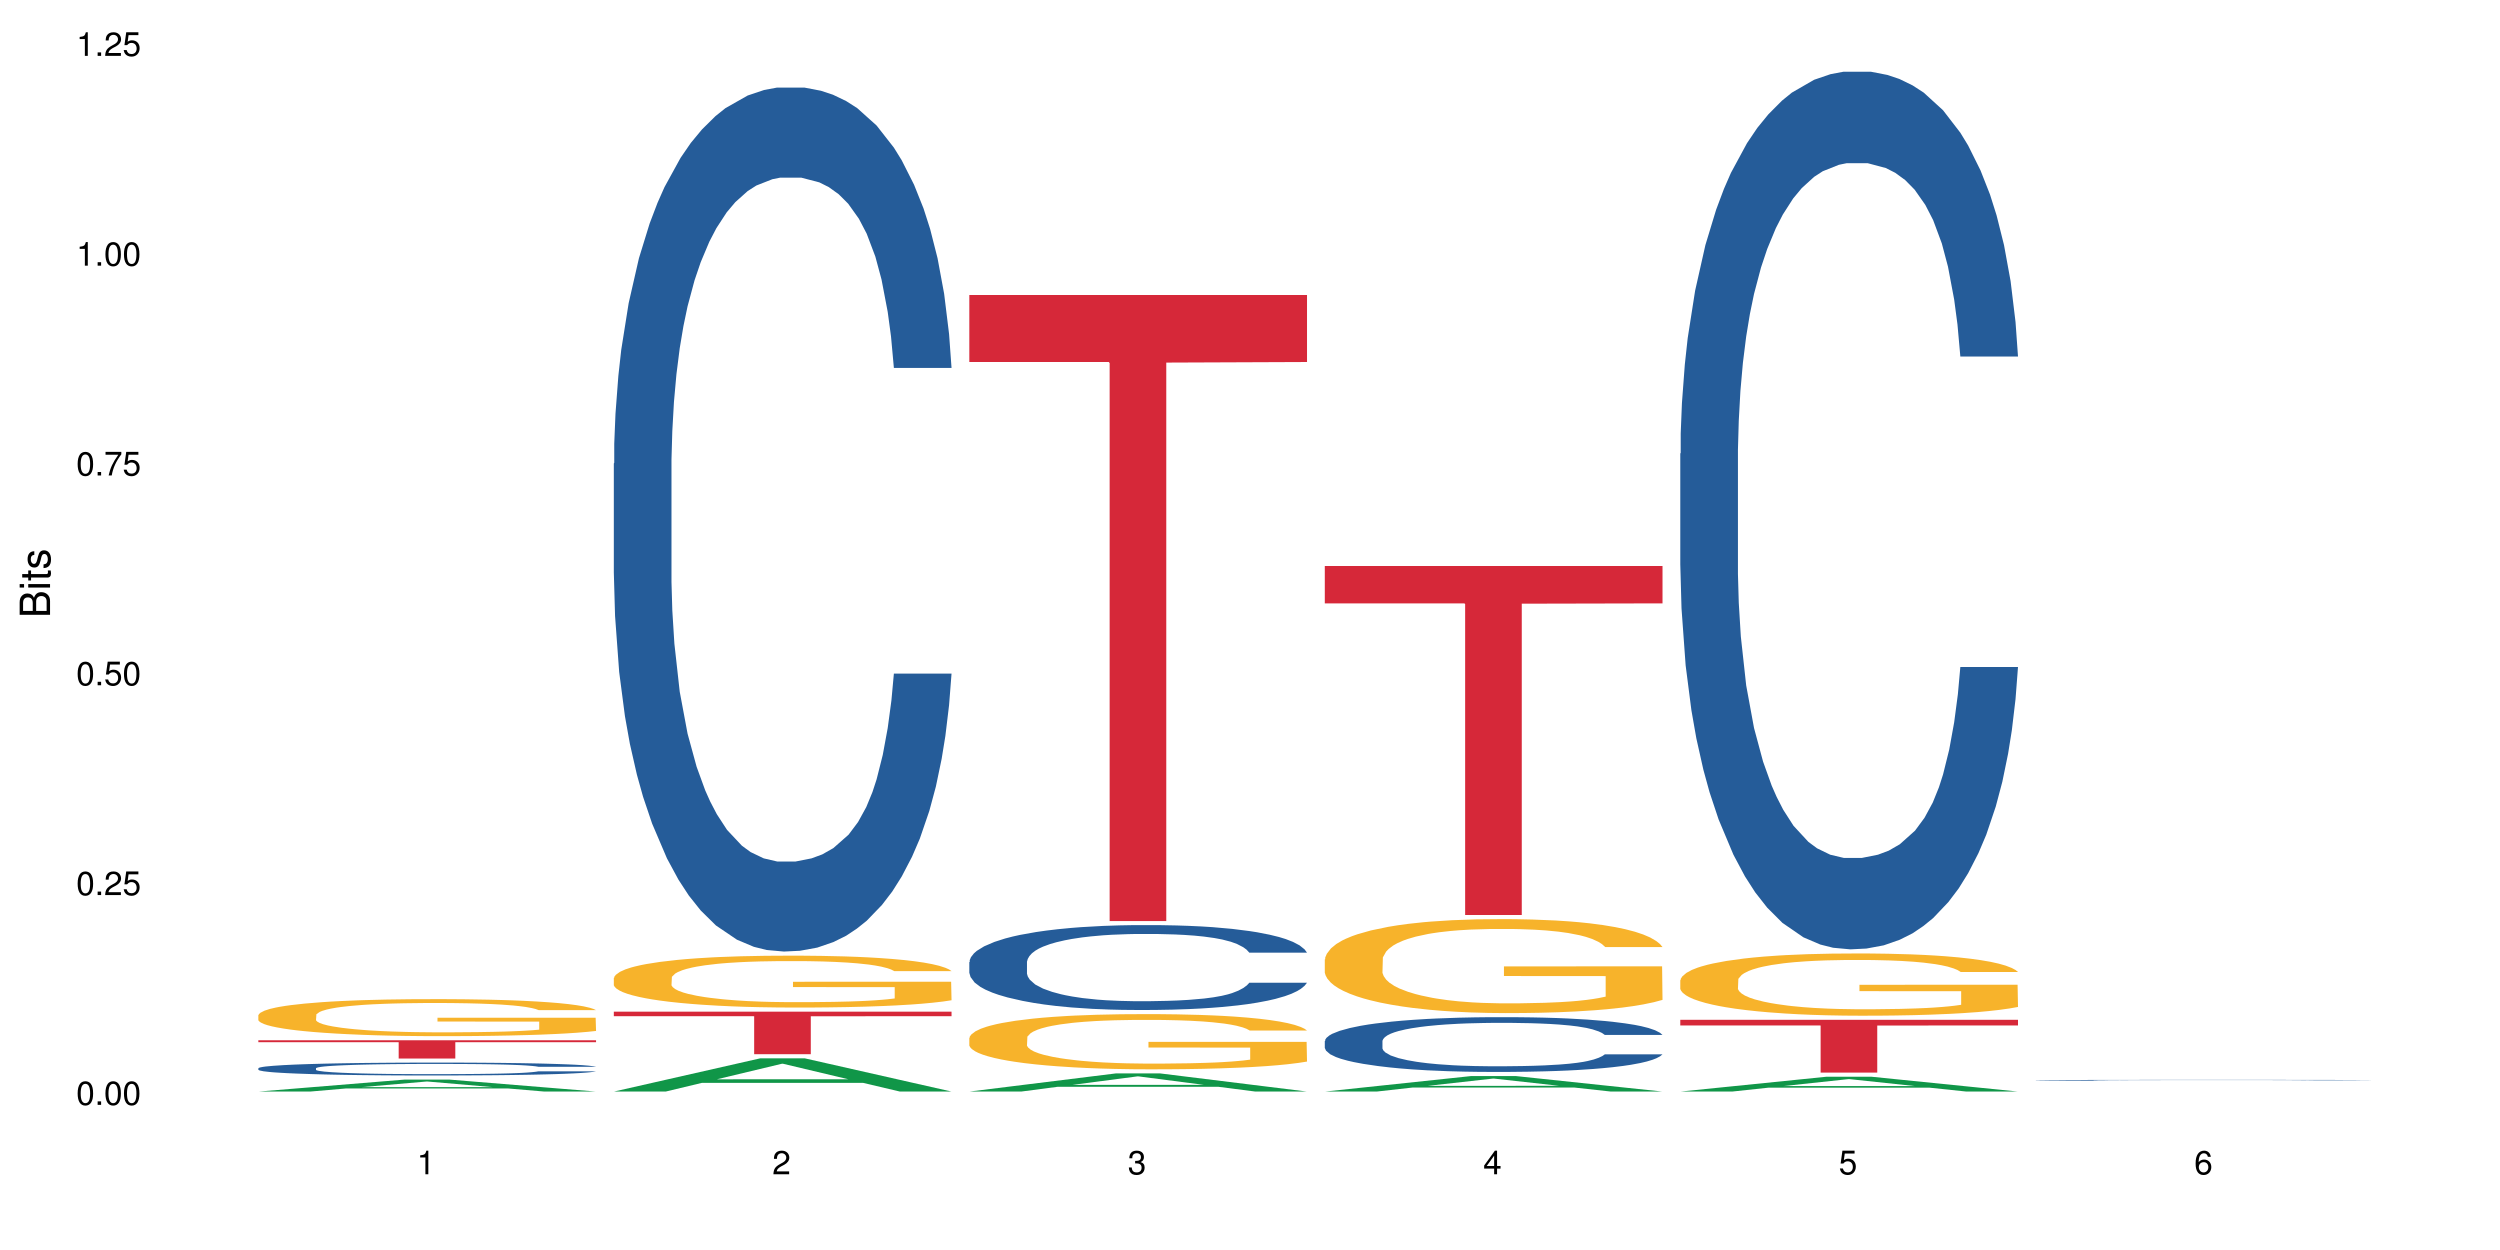 <?xml version="1.0" encoding="UTF-8"?>
<svg xmlns="http://www.w3.org/2000/svg" xmlns:xlink="http://www.w3.org/1999/xlink" width="720pt" height="360pt" viewBox="0 0 720 360" version="1.1">
<defs>
<g>
<symbol overflow="visible" id="glyph0-0">
<path style="stroke:none;" d=""/>
</symbol>
<symbol overflow="visible" id="glyph0-1">
<path style="stroke:none;" d="M 2.641 -6.797 C 2 -6.797 1.422 -6.531 1.078 -6.047 C 0.641 -5.453 0.406 -4.547 0.406 -3.297 C 0.406 -1 1.188 0.219 2.641 0.219 C 4.078 0.219 4.859 -1 4.859 -3.234 C 4.859 -4.562 4.656 -5.438 4.203 -6.047 C 3.844 -6.531 3.281 -6.797 2.641 -6.797 Z M 2.641 -6.047 C 3.547 -6.047 4 -5.125 4 -3.312 C 4 -1.375 3.562 -0.484 2.625 -0.484 C 1.734 -0.484 1.281 -1.422 1.281 -3.281 C 1.281 -5.141 1.734 -6.047 2.641 -6.047 Z M 2.641 -6.047 "/>
</symbol>
<symbol overflow="visible" id="glyph0-2">
<path style="stroke:none;" d="M 1.828 -1 L 0.828 -1 L 0.828 0 L 1.828 0 Z M 1.828 -1 "/>
</symbol>
<symbol overflow="visible" id="glyph0-3">
<path style="stroke:none;" d="M 4.859 -0.828 L 1.281 -0.828 C 1.359 -1.391 1.672 -1.75 2.5 -2.234 L 3.469 -2.75 C 4.406 -3.266 4.906 -3.969 4.906 -4.812 C 4.906 -5.375 4.672 -5.906 4.266 -6.266 C 3.859 -6.625 3.375 -6.797 2.719 -6.797 C 1.859 -6.797 1.219 -6.5 0.844 -5.922 C 0.609 -5.562 0.5 -5.125 0.484 -4.438 L 1.328 -4.438 C 1.359 -4.906 1.406 -5.188 1.531 -5.406 C 1.75 -5.812 2.188 -6.062 2.703 -6.062 C 3.469 -6.062 4.031 -5.516 4.031 -4.781 C 4.031 -4.25 3.719 -3.797 3.125 -3.438 L 2.234 -2.938 C 0.812 -2.141 0.406 -1.5 0.328 0 L 4.859 0 Z M 4.859 -0.828 "/>
</symbol>
<symbol overflow="visible" id="glyph0-4">
<path style="stroke:none;" d="M 4.562 -6.797 L 1.062 -6.797 L 0.547 -3.094 L 1.328 -3.094 C 1.719 -3.562 2.047 -3.734 2.578 -3.734 C 3.484 -3.734 4.062 -3.109 4.062 -2.094 C 4.062 -1.125 3.484 -0.531 2.578 -0.531 C 1.828 -0.531 1.375 -0.906 1.188 -1.672 L 0.328 -1.672 C 0.453 -1.109 0.547 -0.844 0.75 -0.594 C 1.125 -0.078 1.828 0.219 2.594 0.219 C 3.969 0.219 4.922 -0.781 4.922 -2.219 C 4.922 -3.562 4.031 -4.484 2.719 -4.484 C 2.25 -4.484 1.859 -4.359 1.469 -4.062 L 1.734 -5.969 L 4.562 -5.969 Z M 4.562 -6.797 "/>
</symbol>
<symbol overflow="visible" id="glyph0-5">
<path style="stroke:none;" d="M 4.984 -6.797 L 0.438 -6.797 L 0.438 -5.969 L 4.109 -5.969 C 2.5 -3.656 1.828 -2.234 1.328 0 L 2.219 0 C 2.594 -2.172 3.453 -4.047 4.984 -6.094 Z M 4.984 -6.797 "/>
</symbol>
<symbol overflow="visible" id="glyph0-6">
<path style="stroke:none;" d="M 2.484 -4.844 L 2.484 0 L 3.328 0 L 3.328 -6.797 L 2.766 -6.797 C 2.469 -5.75 2.281 -5.609 0.984 -5.453 L 0.984 -4.844 Z M 2.484 -4.844 "/>
</symbol>
<symbol overflow="visible" id="glyph0-7">
<path style="stroke:none;" d="M 2.125 -3.125 L 2.578 -3.125 C 3.516 -3.125 3.984 -2.703 3.984 -1.891 C 3.984 -1.031 3.469 -0.531 2.578 -0.531 C 1.656 -0.531 1.203 -0.984 1.156 -1.969 L 0.312 -1.969 C 0.344 -1.422 0.438 -1.078 0.609 -0.766 C 0.953 -0.109 1.625 0.219 2.547 0.219 C 3.953 0.219 4.859 -0.609 4.859 -1.906 C 4.859 -2.766 4.516 -3.25 3.703 -3.516 C 4.344 -3.766 4.656 -4.25 4.656 -4.938 C 4.656 -6.109 3.875 -6.797 2.578 -6.797 C 1.203 -6.797 0.484 -6.047 0.453 -4.609 L 1.297 -4.609 C 1.312 -5.016 1.344 -5.25 1.453 -5.453 C 1.641 -5.828 2.062 -6.062 2.594 -6.062 C 3.344 -6.062 3.797 -5.625 3.797 -4.906 C 3.797 -4.422 3.609 -4.141 3.25 -3.984 C 3.016 -3.891 2.719 -3.844 2.125 -3.844 Z M 2.125 -3.125 "/>
</symbol>
<symbol overflow="visible" id="glyph0-8">
<path style="stroke:none;" d="M 3.141 -1.625 L 3.141 0 L 3.984 0 L 3.984 -1.625 L 4.984 -1.625 L 4.984 -2.391 L 3.984 -2.391 L 3.984 -6.797 L 3.359 -6.797 L 0.266 -2.516 L 0.266 -1.625 Z M 3.141 -2.391 L 1 -2.391 L 3.141 -5.359 Z M 3.141 -2.391 "/>
</symbol>
<symbol overflow="visible" id="glyph0-9">
<path style="stroke:none;" d="M 4.781 -5.031 C 4.609 -6.141 3.891 -6.797 2.844 -6.797 C 2.094 -6.797 1.422 -6.438 1.031 -5.828 C 0.609 -5.172 0.406 -4.344 0.406 -3.094 C 0.406 -1.953 0.578 -1.234 0.984 -0.625 C 1.359 -0.078 1.953 0.219 2.703 0.219 C 3.984 0.219 4.922 -0.734 4.922 -2.078 C 4.922 -3.344 4.062 -4.234 2.844 -4.234 C 2.172 -4.234 1.641 -3.969 1.281 -3.469 C 1.281 -5.125 1.828 -6.047 2.797 -6.047 C 3.391 -6.047 3.797 -5.672 3.938 -5.031 Z M 2.734 -3.484 C 3.547 -3.484 4.062 -2.922 4.062 -2 C 4.062 -1.156 3.484 -0.531 2.703 -0.531 C 1.922 -0.531 1.328 -1.188 1.328 -2.047 C 1.328 -2.891 1.906 -3.484 2.734 -3.484 Z M 2.734 -3.484 "/>
</symbol>
<symbol overflow="visible" id="glyph1-0">
<path style="stroke:none;" d=""/>
</symbol>
<symbol overflow="visible" id="glyph1-1">
<path style="stroke:none;" d="M 0 -0.953 L 0 -4.891 C 0 -5.719 -0.234 -6.344 -0.734 -6.797 C -1.188 -7.234 -1.812 -7.469 -2.5 -7.469 C -3.547 -7.469 -4.188 -7 -4.625 -5.875 C -4.984 -6.672 -5.641 -7.094 -6.531 -7.094 C -7.156 -7.094 -7.734 -6.859 -8.141 -6.391 C -8.562 -5.938 -8.75 -5.344 -8.75 -4.5 L -8.75 -0.953 Z M -4.984 -2.062 L -7.766 -2.062 L -7.766 -4.219 C -7.766 -4.844 -7.688 -5.203 -7.453 -5.5 C -7.219 -5.812 -6.859 -5.969 -6.375 -5.969 C -5.906 -5.969 -5.531 -5.812 -5.297 -5.5 C -5.062 -5.203 -4.984 -4.844 -4.984 -4.219 Z M -0.984 -2.062 L -4 -2.062 L -4 -4.781 C -4 -5.328 -3.859 -5.688 -3.578 -5.953 C -3.297 -6.219 -2.922 -6.359 -2.484 -6.359 C -2.062 -6.359 -1.688 -6.219 -1.406 -5.953 C -1.109 -5.688 -0.984 -5.328 -0.984 -4.781 Z M -0.984 -2.062 "/>
</symbol>
<symbol overflow="visible" id="glyph1-2">
<path style="stroke:none;" d="M -6.281 -1.797 L -6.281 -0.797 L 0 -0.797 L 0 -1.797 Z M -8.75 -1.797 L -8.75 -0.797 L -7.484 -0.797 L -7.484 -1.797 Z M -8.75 -1.797 "/>
</symbol>
<symbol overflow="visible" id="glyph1-3">
<path style="stroke:none;" d="M -6.281 -3.047 L -6.281 -2.016 L -8.016 -2.016 L -8.016 -1.016 L -6.281 -1.016 L -6.281 -0.172 L -5.469 -0.172 L -5.469 -1.016 L -0.719 -1.016 C -0.078 -1.016 0.281 -1.453 0.281 -2.234 C 0.281 -2.469 0.25 -2.719 0.188 -3.047 L -0.641 -3.047 C -0.609 -2.922 -0.594 -2.766 -0.594 -2.562 C -0.594 -2.141 -0.719 -2.016 -1.156 -2.016 L -5.469 -2.016 L -5.469 -3.047 Z M -6.281 -3.047 "/>
</symbol>
<symbol overflow="visible" id="glyph1-4">
<path style="stroke:none;" d="M -4.531 -5.25 C -5.766 -5.25 -6.469 -4.422 -6.469 -2.969 C -6.469 -1.516 -5.719 -0.562 -4.547 -0.562 C -3.562 -0.562 -3.094 -1.062 -2.734 -2.562 L -2.516 -3.484 C -2.344 -4.188 -2.094 -4.469 -1.625 -4.469 C -1.047 -4.469 -0.641 -3.875 -0.641 -3 C -0.641 -2.453 -0.797 -2 -1.062 -1.75 C -1.25 -1.594 -1.422 -1.531 -1.875 -1.469 L -1.875 -0.406 C -0.422 -0.453 0.281 -1.266 0.281 -2.922 C 0.281 -4.5 -0.5 -5.516 -1.719 -5.516 C -2.656 -5.516 -3.172 -4.984 -3.469 -3.734 L -3.703 -2.766 C -3.891 -1.953 -4.156 -1.609 -4.594 -1.609 C -5.172 -1.609 -5.547 -2.125 -5.547 -2.938 C -5.547 -3.75 -5.203 -4.172 -4.531 -4.203 Z M -4.531 -5.25 "/>
</symbol>
</g>
</defs>
<g id="surface45710">
<rect x="0" y="0" width="720" height="360" style="fill:rgb(100%,100%,100%);fill-opacity:1;stroke:none;"/>
<path style=" stroke:none;fill-rule:nonzero;fill:rgb(6.275%,58.824%,28.235%);fill-opacity:1;" d="M 74.402 314.367 L 74.508 314.363 L 116.59 310.918 L 129.371 310.918 L 171.664 314.371 L 156.805 314.371 L 146.203 313.469 L 99.758 313.469 L 89.367 314.367 L 74.402 314.367 L 104.227 313.098 L 141.945 313.094 L 123.137 311.48 L 122.93 311.477 L 122.723 311.488 L 104.121 313.094 L 104.227 313.098 Z M 74.402 314.367 "/>
<path style=" stroke:none;fill-rule:nonzero;fill:rgb(14.51%,36.078%,60%);fill-opacity:1;" d="M 74.402 307.641 L 74.52 307.637 L 74.52 307.559 L 74.875 307.43 L 75.707 307.266 L 76.535 307.152 L 78.672 306.953 L 81.637 306.758 L 84.723 306.609 L 86.977 306.523 L 88.992 306.453 L 93.617 306.328 L 96.582 306.266 L 99.785 306.207 L 103.699 306.148 L 106.547 306.117 L 112.949 306.062 L 117.695 306.039 L 121.371 306.027 L 129.32 306.027 L 134.062 306.039 L 137.504 306.059 L 141.297 306.086 L 144.5 306.117 L 150.074 306.191 L 155.059 306.285 L 157.312 306.34 L 160.871 306.445 L 163.598 306.547 L 165.496 306.633 L 167.629 306.758 L 169.527 306.914 L 170.953 307.086 L 171.664 307.23 L 155.059 307.23 L 154.227 307.094 L 153.277 306.992 L 151.5 306.852 L 149.719 306.754 L 147.23 306.656 L 144.977 306.59 L 141.891 306.527 L 139.164 306.484 L 136.316 306.453 L 133.59 306.434 L 128.371 306.414 L 122.32 306.414 L 120.066 306.422 L 115.441 306.449 L 112.949 306.473 L 109.391 306.52 L 106.902 306.562 L 103.938 306.629 L 101.918 306.688 L 99.43 306.777 L 97.648 306.855 L 95.633 306.965 L 94.449 307.051 L 93.379 307.145 L 92.43 307.258 L 91.719 307.379 L 91.246 307.504 L 91.008 307.625 L 91.008 308.148 L 91.246 308.273 L 91.84 308.414 L 93.379 308.621 L 95.633 308.801 L 98.242 308.945 L 100.734 309.047 L 102.156 309.094 L 104.055 309.148 L 107.02 309.215 L 111.289 309.285 L 113.781 309.309 L 117.578 309.336 L 121.492 309.352 L 126.711 309.352 L 131.336 309.336 L 134.418 309.32 L 137.621 309.293 L 142.012 309.234 L 144.738 309.18 L 147.109 309.117 L 148.891 309.051 L 150.074 309 L 151.855 308.895 L 153.277 308.777 L 154.348 308.66 L 155.059 308.543 L 171.664 308.543 L 170.953 308.68 L 169.883 308.812 L 168.816 308.91 L 167.156 309.027 L 165.258 309.133 L 162.531 309.254 L 160.277 309.332 L 157.312 309.414 L 154.582 309.48 L 151.617 309.539 L 147.23 309.605 L 144.383 309.641 L 141.297 309.672 L 137.621 309.695 L 132.996 309.723 L 128.016 309.734 L 123.387 309.738 L 118.406 309.73 L 114.73 309.719 L 109.867 309.688 L 103.816 309.625 L 99.43 309.562 L 95.988 309.496 L 93.023 309.43 L 89.703 309.336 L 85.434 309.188 L 82.824 309.074 L 81.043 308.977 L 79.027 308.848 L 77.605 308.727 L 75.945 308.535 L 74.758 308.297 L 74.402 308.109 Z M 74.402 307.641 "/>
<path style=" stroke:none;fill-rule:nonzero;fill:rgb(96.863%,70.196%,16.863%);fill-opacity:1;" d="M 74.402 292.32 L 74.52 292.309 L 74.52 292.113 L 74.996 291.676 L 76.18 291.074 L 77.723 290.574 L 79.383 290.188 L 80.453 289.98 L 82.23 289.691 L 83.773 289.477 L 87.688 289.039 L 92.668 288.629 L 95.395 288.453 L 98.48 288.289 L 102.867 288.102 L 104.887 288.035 L 111.055 287.879 L 118.051 287.781 L 125.762 287.754 L 129.32 287.762 L 134.184 287.801 L 140.824 287.91 L 144.621 288.008 L 147.586 288.102 L 150.668 288.23 L 154.465 288.426 L 158.023 288.66 L 160.871 288.891 L 163.715 289.184 L 166.09 289.496 L 168.105 289.836 L 169.883 290.246 L 170.953 290.586 L 171.664 290.926 L 155.176 290.926 L 154.227 290.586 L 153.16 290.324 L 151.379 290 L 149.602 289.77 L 147.824 289.582 L 144.5 289.328 L 141.656 289.176 L 138.098 289.039 L 134.656 288.949 L 130.742 288.891 L 128.371 288.871 L 122.082 288.871 L 116.391 288.941 L 113.07 289.02 L 110.695 289.098 L 107.375 289.242 L 105.359 289.359 L 104.172 289.438 L 100.613 289.738 L 98.242 290.012 L 96.938 290.195 L 95.277 290.488 L 94.09 290.75 L 92.785 291.141 L 92.074 291.434 L 91.125 292.094 L 91.008 293.848 L 91.363 294.219 L 92.074 294.617 L 93.023 294.965 L 94.449 295.336 L 95.871 295.617 L 98.363 296 L 100.496 296.25 L 102.156 296.418 L 105.359 296.68 L 106.664 296.77 L 109.75 296.941 L 112.949 297.078 L 116.863 297.195 L 119.832 297.254 L 124.574 297.305 L 130.625 297.305 L 137.742 297.246 L 142.246 297.168 L 145.332 297.09 L 147.348 297.02 L 149.84 296.914 L 151.617 296.816 L 153.277 296.711 L 155.293 296.543 L 155.293 294.219 L 125.996 294.207 L 125.996 293.117 L 171.543 293.105 L 171.664 296.914 L 169.172 297.176 L 166.09 297.43 L 163.125 297.625 L 160.039 297.789 L 155.652 297.977 L 152.094 298.09 L 146.637 298.227 L 141.656 298.316 L 136.438 298.375 L 131.809 298.402 L 126.355 298.414 L 121.492 298.395 L 116.273 298.336 L 112.121 298.258 L 108.324 298.16 L 104.531 298.035 L 99.785 297.828 L 96.699 297.664 L 93.5 297.457 L 90.297 297.215 L 87.449 296.953 L 85.551 296.75 L 83.652 296.516 L 81.637 296.223 L 79.738 295.891 L 78.316 295.59 L 77.012 295.25 L 76.062 294.93 L 75.113 294.488 L 74.641 294.141 L 74.402 293.836 Z M 74.402 292.32 "/>
<path style=" stroke:none;fill-rule:nonzero;fill:rgb(83.922%,15.686%,22.353%);fill-opacity:1;" d="M 74.402 299.594 L 171.664 299.594 L 171.664 300.156 L 131.129 300.16 L 131.129 304.848 L 114.82 304.848 L 114.82 300.164 L 114.582 300.156 L 74.402 300.156 Z M 74.402 299.594 "/>
<path style=" stroke:none;fill-rule:nonzero;fill:rgb(6.275%,58.824%,28.235%);fill-opacity:1;" d="M 176.781 314.363 L 176.887 314.352 L 218.969 304.797 L 231.75 304.797 L 274.043 314.371 L 259.184 314.371 L 248.586 311.871 L 202.137 311.871 L 191.746 314.363 L 176.781 314.363 L 206.605 310.84 L 244.324 310.828 L 225.516 306.363 L 225.309 306.352 L 225.102 306.379 L 206.5 310.828 L 206.605 310.84 Z M 176.781 314.363 "/>
<path style=" stroke:none;fill-rule:nonzero;fill:rgb(14.51%,36.078%,60%);fill-opacity:1;" d="M 176.781 133.492 L 176.902 133.266 L 176.902 127.805 L 177.258 119.164 L 178.086 108.246 L 178.918 100.742 L 181.051 87.324 L 184.016 74.359 L 187.102 64.352 L 189.355 58.438 L 191.371 53.891 L 195.996 45.473 L 198.961 41.152 L 202.164 37.285 L 206.078 33.422 L 208.926 31.145 L 215.332 27.508 L 220.074 25.914 L 223.754 25.23 L 231.699 25.23 L 236.445 26.141 L 239.883 27.277 L 243.68 29.098 L 246.883 31.145 L 252.457 36.148 L 257.438 42.516 L 259.691 46.156 L 263.25 53.207 L 265.977 60.031 L 267.875 65.945 L 270.012 74.359 L 271.91 84.594 L 273.332 96.191 L 274.043 105.973 L 257.438 105.973 L 256.609 96.875 L 255.66 89.824 L 253.879 80.5 L 252.102 73.902 L 249.609 67.309 L 247.355 62.988 L 244.273 58.664 L 241.543 55.938 L 238.699 53.891 L 235.969 52.523 L 230.75 51.16 L 224.703 51.16 L 222.449 51.613 L 217.82 53.434 L 215.332 55.027 L 211.773 58.211 L 209.281 61.168 L 206.316 65.715 L 204.301 69.582 L 201.809 75.496 L 200.031 80.727 L 198.016 88.23 L 196.828 93.918 L 195.762 100.285 L 194.812 107.793 L 194.098 115.754 L 193.625 124.168 L 193.387 132.355 L 193.387 167.609 L 193.625 175.797 L 194.219 185.348 L 195.762 199.223 L 198.016 211.277 L 200.625 220.828 L 203.113 227.652 L 204.539 230.836 L 206.434 234.473 L 209.398 239.023 L 213.672 243.57 L 216.16 245.391 L 219.957 247.211 L 223.871 248.121 L 229.09 248.121 L 233.715 247.211 L 236.801 246.074 L 240.004 244.254 L 244.391 240.387 L 247.117 236.75 L 249.492 232.426 L 251.27 228.105 L 252.457 224.469 L 254.234 217.418 L 255.66 209.684 L 256.727 201.723 L 257.438 193.992 L 274.043 193.992 L 273.332 203.09 L 272.266 211.957 L 271.195 218.555 L 269.535 226.516 L 267.637 233.566 L 264.91 241.523 L 262.656 246.758 L 259.691 252.441 L 256.965 256.762 L 254 260.629 L 249.609 265.18 L 246.762 267.453 L 243.68 269.5 L 240.004 271.32 L 235.375 272.91 L 230.395 273.82 L 225.77 274.047 L 220.785 273.594 L 217.109 272.684 L 212.246 270.637 L 206.199 266.543 L 201.809 262.223 L 198.371 257.902 L 195.402 253.352 L 192.082 247.211 L 187.812 237.203 L 185.203 229.473 L 183.426 223.102 L 181.406 214.234 L 179.984 206.273 L 178.324 193.535 L 177.137 177.387 L 176.781 164.879 Z M 176.781 133.492 "/>
<path style=" stroke:none;fill-rule:nonzero;fill:rgb(96.863%,70.196%,16.863%);fill-opacity:1;" d="M 176.781 281.633 L 176.902 281.617 L 176.902 281.344 L 177.375 280.73 L 178.562 279.883 L 180.102 279.188 L 181.766 278.641 L 182.832 278.355 L 184.609 277.945 L 186.152 277.645 L 190.066 277.031 L 195.047 276.457 L 197.777 276.211 L 200.859 275.98 L 205.25 275.719 L 207.266 275.625 L 213.434 275.406 L 220.43 275.27 L 228.141 275.227 L 231.699 275.242 L 236.562 275.297 L 243.203 275.445 L 247 275.582 L 249.965 275.719 L 253.051 275.898 L 256.844 276.172 L 260.402 276.496 L 263.25 276.824 L 266.098 277.234 L 268.469 277.672 L 270.484 278.148 L 272.266 278.723 L 273.332 279.199 L 274.043 279.68 L 257.555 279.68 L 256.609 279.199 L 255.539 278.832 L 253.762 278.383 L 251.98 278.055 L 250.203 277.793 L 246.883 277.441 L 244.035 277.223 L 240.477 277.031 L 237.035 276.906 L 233.121 276.824 L 230.75 276.797 L 224.465 276.797 L 218.77 276.895 L 215.449 277.004 L 213.078 277.113 L 209.758 277.316 L 207.738 277.48 L 206.555 277.59 L 202.996 278.012 L 200.625 278.395 L 199.32 278.656 L 197.656 279.066 L 196.473 279.434 L 195.168 279.98 L 194.457 280.391 L 193.508 281.316 L 193.387 283.773 L 193.742 284.293 L 194.457 284.852 L 195.402 285.344 L 196.828 285.863 L 198.25 286.258 L 200.742 286.793 L 202.875 287.148 L 204.539 287.379 L 207.738 287.746 L 209.043 287.871 L 212.129 288.117 L 215.332 288.309 L 219.246 288.473 L 222.211 288.555 L 226.953 288.621 L 233.004 288.621 L 240.121 288.539 L 244.629 288.43 L 247.711 288.32 L 249.727 288.227 L 252.219 288.074 L 254 287.938 L 255.66 287.789 L 257.676 287.555 L 257.676 284.293 L 228.379 284.281 L 228.379 282.75 L 273.926 282.738 L 274.043 288.074 L 271.551 288.445 L 268.469 288.797 L 265.504 289.07 L 262.418 289.305 L 258.031 289.562 L 254.473 289.727 L 249.016 289.918 L 244.035 290.039 L 238.816 290.121 L 234.191 290.164 L 228.734 290.176 L 223.871 290.148 L 218.652 290.066 L 214.5 289.961 L 210.707 289.824 L 206.91 289.645 L 202.164 289.359 L 199.082 289.125 L 195.879 288.84 L 192.676 288.5 L 189.828 288.129 L 187.934 287.844 L 186.035 287.516 L 184.016 287.105 L 182.121 286.641 L 180.695 286.219 L 179.391 285.742 L 178.441 285.289 L 177.492 284.676 L 177.02 284.184 L 176.781 283.762 Z M 176.781 281.633 "/>
<path style=" stroke:none;fill-rule:nonzero;fill:rgb(83.922%,15.686%,22.353%);fill-opacity:1;" d="M 176.781 291.355 L 274.043 291.355 L 274.043 292.668 L 233.508 292.68 L 233.508 303.617 L 217.199 303.617 L 217.199 292.691 L 216.965 292.668 L 176.781 292.668 Z M 176.781 291.355 "/>
<path style=" stroke:none;fill-rule:nonzero;fill:rgb(6.275%,58.824%,28.235%);fill-opacity:1;" d="M 279.164 314.367 L 279.266 314.359 L 321.352 309.145 L 334.133 309.145 L 376.422 314.371 L 361.562 314.371 L 350.965 313.008 L 304.516 313.008 L 294.125 314.367 L 279.164 314.367 L 308.984 312.441 L 346.703 312.438 L 327.898 310 L 327.688 309.992 L 327.48 310.008 L 308.883 312.438 L 308.984 312.441 Z M 279.164 314.367 "/>
<path style=" stroke:none;fill-rule:nonzero;fill:rgb(14.51%,36.078%,60%);fill-opacity:1;" d="M 279.164 277.078 L 279.281 277.055 L 279.281 276.52 L 279.637 275.668 L 280.469 274.598 L 281.297 273.859 L 283.434 272.543 L 286.398 271.27 L 289.48 270.285 L 291.734 269.703 L 293.75 269.258 L 298.379 268.43 L 301.344 268.008 L 304.547 267.625 L 308.461 267.246 L 311.305 267.023 L 317.711 266.664 L 322.457 266.508 L 326.133 266.441 L 334.078 266.441 L 338.824 266.531 L 342.262 266.645 L 346.059 266.82 L 349.262 267.023 L 354.836 267.516 L 359.816 268.141 L 362.07 268.496 L 365.629 269.191 L 368.359 269.859 L 370.258 270.441 L 372.391 271.27 L 374.289 272.273 L 375.711 273.414 L 376.422 274.375 L 359.816 274.375 L 358.988 273.48 L 358.039 272.789 L 356.262 271.871 L 354.48 271.223 L 351.988 270.574 L 349.734 270.152 L 346.652 269.727 L 343.926 269.457 L 341.078 269.258 L 338.348 269.125 L 333.129 268.988 L 327.082 268.988 L 324.828 269.035 L 320.203 269.211 L 317.711 269.367 L 314.152 269.684 L 311.66 269.973 L 308.695 270.418 L 306.68 270.801 L 304.188 271.379 L 302.41 271.895 L 300.395 272.633 L 299.207 273.188 L 298.141 273.816 L 297.191 274.551 L 296.48 275.336 L 296.004 276.16 L 295.77 276.965 L 295.77 280.43 L 296.004 281.234 L 296.598 282.172 L 298.141 283.535 L 300.395 284.719 L 303.004 285.656 L 305.496 286.328 L 306.918 286.641 L 308.816 286.996 L 311.781 287.445 L 316.051 287.891 L 318.543 288.07 L 322.336 288.246 L 326.25 288.336 L 331.469 288.336 L 336.098 288.246 L 339.18 288.137 L 342.383 287.957 L 346.77 287.578 L 349.5 287.219 L 351.871 286.797 L 353.648 286.371 L 354.836 286.012 L 356.617 285.32 L 358.039 284.562 L 359.105 283.781 L 359.816 283.02 L 376.422 283.02 L 375.711 283.914 L 374.645 284.785 L 373.578 285.434 L 371.918 286.215 L 370.02 286.906 L 367.289 287.688 L 365.035 288.203 L 362.07 288.762 L 359.344 289.188 L 356.379 289.566 L 351.988 290.012 L 349.145 290.234 L 346.059 290.438 L 342.383 290.617 L 337.758 290.773 L 332.773 290.863 L 328.148 290.883 L 323.168 290.84 L 319.492 290.75 L 314.629 290.551 L 308.578 290.148 L 304.188 289.723 L 300.75 289.297 L 297.785 288.852 L 294.465 288.246 L 290.191 287.266 L 287.582 286.504 L 285.805 285.879 L 283.789 285.008 L 282.363 284.227 L 280.703 282.977 L 279.52 281.391 L 279.164 280.16 Z M 279.164 277.078 "/>
<path style=" stroke:none;fill-rule:nonzero;fill:rgb(96.863%,70.196%,16.863%);fill-opacity:1;" d="M 279.164 298.875 L 279.281 298.859 L 279.281 298.57 L 279.754 297.918 L 280.941 297.016 L 282.484 296.273 L 284.145 295.695 L 285.211 295.391 L 286.992 294.953 L 288.531 294.633 L 292.445 293.98 L 297.43 293.371 L 300.156 293.109 L 303.242 292.863 L 307.629 292.586 L 309.645 292.484 L 315.812 292.254 L 322.812 292.105 L 330.52 292.062 L 334.078 292.078 L 338.941 292.137 L 345.586 292.297 L 349.379 292.441 L 352.344 292.586 L 355.43 292.773 L 359.227 293.066 L 362.785 293.414 L 365.629 293.762 L 368.477 294.199 L 370.848 294.664 L 372.867 295.172 L 374.645 295.781 L 375.711 296.289 L 376.422 296.797 L 359.938 296.797 L 358.988 296.289 L 357.922 295.898 L 356.141 295.418 L 354.363 295.07 L 352.582 294.793 L 349.262 294.418 L 346.414 294.184 L 342.855 293.98 L 339.418 293.852 L 335.504 293.762 L 333.129 293.734 L 326.844 293.734 L 321.152 293.836 L 317.828 293.953 L 315.457 294.066 L 312.137 294.285 L 310.121 294.461 L 308.934 294.574 L 305.375 295.027 L 303.004 295.434 L 301.699 295.707 L 300.039 296.145 L 298.852 296.535 L 297.547 297.117 L 296.836 297.555 L 295.887 298.539 L 295.77 301.156 L 296.125 301.707 L 296.836 302.301 L 297.785 302.824 L 299.207 303.375 L 300.633 303.797 L 303.121 304.363 L 305.258 304.742 L 306.918 304.988 L 310.121 305.379 L 311.426 305.512 L 314.508 305.773 L 317.711 305.977 L 321.625 306.148 L 324.59 306.238 L 329.336 306.309 L 335.383 306.309 L 342.5 306.223 L 347.008 306.105 L 350.094 305.992 L 352.109 305.887 L 354.598 305.73 L 356.379 305.582 L 358.039 305.426 L 360.055 305.176 L 360.055 301.707 L 330.758 301.691 L 330.758 300.066 L 376.305 300.051 L 376.422 305.73 L 373.934 306.121 L 370.848 306.5 L 367.883 306.789 L 364.801 307.035 L 360.41 307.312 L 356.852 307.484 L 351.398 307.688 L 346.414 307.82 L 341.195 307.906 L 336.57 307.949 L 331.113 307.965 L 326.25 307.938 L 321.031 307.848 L 316.879 307.734 L 313.086 307.586 L 309.289 307.398 L 304.547 307.094 L 301.461 306.848 L 298.258 306.543 L 295.055 306.18 L 292.211 305.785 L 290.312 305.48 L 288.414 305.133 L 286.398 304.699 L 284.5 304.203 L 283.078 303.754 L 281.773 303.246 L 280.824 302.766 L 279.875 302.113 L 279.398 301.59 L 279.164 301.141 Z M 279.164 298.875 "/>
<path style=" stroke:none;fill-rule:nonzero;fill:rgb(83.922%,15.686%,22.353%);fill-opacity:1;" d="M 279.164 84.957 L 376.422 84.957 L 376.422 104.258 L 335.887 104.426 L 335.887 265.262 L 319.578 265.262 L 319.578 104.594 L 319.344 104.258 L 279.164 104.258 Z M 279.164 84.957 "/>
<path style=" stroke:none;fill-rule:nonzero;fill:rgb(6.275%,58.824%,28.235%);fill-opacity:1;" d="M 381.543 314.367 L 381.648 314.363 L 423.73 309.902 L 436.512 309.902 L 478.805 314.371 L 463.945 314.371 L 453.344 313.203 L 406.898 313.203 L 396.508 314.367 L 381.543 314.367 L 411.367 312.723 L 449.086 312.719 L 430.277 310.633 L 430.07 310.625 L 429.863 310.641 L 411.262 312.719 L 411.367 312.723 Z M 381.543 314.367 "/>
<path style=" stroke:none;fill-rule:nonzero;fill:rgb(14.51%,36.078%,60%);fill-opacity:1;" d="M 381.543 299.812 L 381.66 299.797 L 381.66 299.453 L 382.016 298.906 L 382.848 298.215 L 383.676 297.738 L 385.812 296.887 L 388.777 296.066 L 391.863 295.43 L 394.117 295.055 L 396.133 294.77 L 400.758 294.234 L 403.723 293.961 L 406.926 293.715 L 410.84 293.469 L 413.688 293.328 L 420.09 293.098 L 424.836 292.996 L 428.512 292.953 L 436.461 292.953 L 441.203 293.008 L 444.645 293.082 L 448.438 293.195 L 451.641 293.328 L 457.215 293.645 L 462.199 294.047 L 464.453 294.277 L 468.012 294.727 L 470.738 295.156 L 472.637 295.531 L 474.77 296.066 L 476.668 296.715 L 478.094 297.449 L 478.805 298.07 L 462.199 298.07 L 461.367 297.492 L 460.418 297.047 L 458.641 296.453 L 456.859 296.035 L 454.371 295.617 L 452.117 295.344 L 449.031 295.07 L 446.305 294.898 L 443.457 294.77 L 440.73 294.68 L 435.512 294.594 L 429.461 294.594 L 427.207 294.625 L 422.582 294.738 L 420.09 294.84 L 416.531 295.043 L 414.043 295.23 L 411.078 295.516 L 409.059 295.762 L 406.57 296.137 L 404.789 296.469 L 402.773 296.945 L 401.59 297.305 L 400.52 297.707 L 399.57 298.184 L 398.859 298.688 L 398.387 299.223 L 398.148 299.742 L 398.148 301.977 L 398.387 302.492 L 398.98 303.098 L 400.52 303.98 L 402.773 304.742 L 405.383 305.348 L 407.875 305.781 L 409.297 305.98 L 411.195 306.215 L 414.16 306.5 L 418.43 306.789 L 420.922 306.906 L 424.719 307.02 L 428.633 307.078 L 433.852 307.078 L 438.477 307.02 L 441.559 306.949 L 444.762 306.832 L 449.152 306.586 L 451.879 306.355 L 454.25 306.082 L 456.031 305.809 L 457.215 305.578 L 458.996 305.133 L 460.418 304.641 L 461.488 304.137 L 462.199 303.648 L 478.805 303.648 L 478.094 304.223 L 477.023 304.785 L 475.957 305.203 L 474.297 305.707 L 472.398 306.156 L 469.672 306.66 L 467.418 306.992 L 464.453 307.352 L 461.723 307.625 L 458.758 307.871 L 454.371 308.16 L 451.523 308.305 L 448.438 308.434 L 444.762 308.547 L 440.137 308.648 L 435.156 308.707 L 430.527 308.723 L 425.547 308.691 L 421.871 308.633 L 417.008 308.504 L 410.957 308.246 L 406.57 307.973 L 403.129 307.699 L 400.164 307.41 L 396.844 307.02 L 392.574 306.387 L 389.965 305.895 L 388.184 305.492 L 386.168 304.93 L 384.746 304.426 L 383.086 303.617 L 381.898 302.594 L 381.543 301.801 Z M 381.543 299.812 "/>
<path style=" stroke:none;fill-rule:nonzero;fill:rgb(96.863%,70.196%,16.863%);fill-opacity:1;" d="M 381.543 276.297 L 381.66 276.273 L 381.66 275.777 L 382.137 274.664 L 383.32 273.133 L 384.863 271.871 L 386.523 270.883 L 387.594 270.363 L 389.371 269.621 L 390.914 269.078 L 394.828 267.965 L 399.809 266.93 L 402.535 266.484 L 405.621 266.062 L 410.008 265.594 L 412.027 265.422 L 418.195 265.023 L 425.191 264.777 L 432.902 264.703 L 436.461 264.727 L 441.324 264.828 L 447.965 265.098 L 451.762 265.348 L 454.727 265.594 L 457.809 265.914 L 461.605 266.41 L 465.164 267.004 L 468.012 267.598 L 470.855 268.336 L 473.23 269.129 L 475.246 269.992 L 477.023 271.031 L 478.094 271.898 L 478.805 272.762 L 462.316 272.762 L 461.367 271.898 L 460.301 271.23 L 458.52 270.414 L 456.742 269.82 L 454.965 269.352 L 451.641 268.707 L 448.797 268.312 L 445.238 267.965 L 441.797 267.746 L 437.883 267.598 L 435.512 267.547 L 429.223 267.547 L 423.531 267.719 L 420.211 267.918 L 417.836 268.113 L 414.516 268.484 L 412.5 268.781 L 411.312 268.98 L 407.754 269.746 L 405.383 270.438 L 404.078 270.91 L 402.418 271.648 L 401.23 272.316 L 399.926 273.305 L 399.215 274.047 L 398.266 275.73 L 398.148 280.18 L 398.504 281.117 L 399.215 282.133 L 400.164 283.02 L 401.59 283.961 L 403.012 284.676 L 405.504 285.641 L 407.637 286.285 L 409.297 286.703 L 412.5 287.371 L 413.805 287.594 L 416.891 288.039 L 420.09 288.387 L 424.004 288.684 L 426.973 288.832 L 431.715 288.953 L 437.766 288.953 L 444.883 288.805 L 449.387 288.609 L 452.473 288.41 L 454.488 288.238 L 456.98 287.965 L 458.758 287.719 L 460.418 287.445 L 462.434 287.027 L 462.434 281.117 L 433.137 281.094 L 433.137 278.324 L 478.684 278.301 L 478.805 287.965 L 476.312 288.633 L 473.23 289.277 L 470.266 289.77 L 467.18 290.191 L 462.793 290.66 L 459.234 290.957 L 453.777 291.301 L 448.797 291.523 L 443.578 291.672 L 438.949 291.746 L 433.496 291.773 L 428.633 291.723 L 423.414 291.574 L 419.262 291.375 L 415.465 291.129 L 411.672 290.809 L 406.926 290.289 L 403.84 289.867 L 400.641 289.348 L 397.438 288.73 L 394.59 288.062 L 392.691 287.547 L 390.793 286.953 L 388.777 286.211 L 386.879 285.371 L 385.457 284.602 L 384.152 283.738 L 383.203 282.922 L 382.254 281.809 L 381.781 280.922 L 381.543 280.152 Z M 381.543 276.297 "/>
<path style=" stroke:none;fill-rule:nonzero;fill:rgb(83.922%,15.686%,22.353%);fill-opacity:1;" d="M 381.543 163.012 L 478.805 163.012 L 478.805 173.77 L 438.27 173.863 L 438.27 263.523 L 421.961 263.523 L 421.961 173.957 L 421.723 173.77 L 381.543 173.77 Z M 381.543 163.012 "/>
<path style=" stroke:none;fill-rule:nonzero;fill:rgb(6.275%,58.824%,28.235%);fill-opacity:1;" d="M 483.922 314.367 L 484.027 314.363 L 526.109 310.09 L 538.891 310.09 L 581.184 314.371 L 566.324 314.371 L 555.727 313.254 L 509.277 313.254 L 498.887 314.367 L 483.922 314.367 L 513.746 312.789 L 551.465 312.785 L 532.656 310.789 L 532.449 310.785 L 532.242 310.797 L 513.641 312.785 L 513.746 312.789 Z M 483.922 314.367 "/>
<path style=" stroke:none;fill-rule:nonzero;fill:rgb(14.51%,36.078%,60%);fill-opacity:1;" d="M 483.922 130.637 L 484.043 130.402 L 484.043 124.859 L 484.398 116.078 L 485.227 104.992 L 486.059 97.367 L 488.191 83.734 L 491.156 70.566 L 494.242 60.402 L 496.496 54.395 L 498.512 49.773 L 503.137 41.227 L 506.102 36.836 L 509.305 32.906 L 513.219 28.98 L 516.066 26.668 L 522.473 22.973 L 527.215 21.355 L 530.895 20.664 L 538.84 20.664 L 543.586 21.586 L 547.023 22.742 L 550.82 24.59 L 554.023 26.668 L 559.598 31.754 L 564.578 38.223 L 566.832 41.918 L 570.391 49.082 L 573.117 56.012 L 575.016 62.02 L 577.152 70.566 L 579.051 80.961 L 580.473 92.746 L 581.184 102.68 L 564.578 102.68 L 563.75 93.438 L 562.801 86.277 L 561.02 76.805 L 559.242 70.105 L 556.75 63.402 L 554.496 59.016 L 551.414 54.625 L 548.684 51.852 L 545.84 49.773 L 543.109 48.387 L 537.891 47 L 531.844 47 L 529.59 47.465 L 524.961 49.312 L 522.473 50.93 L 518.914 54.164 L 516.422 57.168 L 513.457 61.785 L 511.441 65.715 L 508.949 71.723 L 507.172 77.035 L 505.156 84.66 L 503.969 90.434 L 502.902 96.902 L 501.953 104.527 L 501.238 112.613 L 500.766 121.164 L 500.527 129.48 L 500.527 165.289 L 500.766 173.609 L 501.359 183.312 L 502.902 197.402 L 505.156 209.648 L 507.766 219.352 L 510.254 226.281 L 511.68 229.52 L 513.574 233.215 L 516.539 237.836 L 520.812 242.457 L 523.301 244.305 L 527.098 246.152 L 531.012 247.078 L 536.23 247.078 L 540.855 246.152 L 543.941 244.996 L 547.145 243.148 L 551.531 239.223 L 554.258 235.523 L 556.633 231.137 L 558.41 226.746 L 559.598 223.047 L 561.375 215.887 L 562.801 208.031 L 563.867 199.945 L 564.578 192.09 L 581.184 192.09 L 580.473 201.332 L 579.406 210.344 L 578.336 217.043 L 576.676 225.129 L 574.777 232.289 L 572.051 240.375 L 569.797 245.691 L 566.832 251.465 L 564.105 255.855 L 561.141 259.781 L 556.75 264.402 L 553.902 266.715 L 550.82 268.793 L 547.145 270.641 L 542.516 272.258 L 537.535 273.184 L 532.91 273.414 L 527.926 272.953 L 524.25 272.027 L 519.387 269.949 L 513.34 265.789 L 508.949 261.398 L 505.512 257.012 L 502.543 252.391 L 499.223 246.152 L 494.953 235.988 L 492.344 228.133 L 490.566 221.664 L 488.547 212.652 L 487.125 204.566 L 485.465 191.629 L 484.277 175.227 L 483.922 162.52 Z M 483.922 130.637 "/>
<path style=" stroke:none;fill-rule:nonzero;fill:rgb(96.863%,70.196%,16.863%);fill-opacity:1;" d="M 483.922 282.273 L 484.043 282.258 L 484.043 281.93 L 484.516 281.195 L 485.703 280.18 L 487.242 279.344 L 488.906 278.688 L 489.973 278.344 L 491.75 277.852 L 493.293 277.492 L 497.207 276.754 L 502.188 276.066 L 504.918 275.773 L 508 275.496 L 512.391 275.184 L 514.406 275.07 L 520.574 274.805 L 527.57 274.645 L 535.281 274.594 L 538.84 274.609 L 543.703 274.676 L 550.344 274.855 L 554.141 275.02 L 557.105 275.184 L 560.191 275.395 L 563.984 275.723 L 567.543 276.117 L 570.391 276.512 L 573.238 277 L 575.609 277.523 L 577.625 278.098 L 579.406 278.785 L 580.473 279.359 L 581.184 279.934 L 564.695 279.934 L 563.75 279.359 L 562.68 278.918 L 560.902 278.375 L 559.121 277.984 L 557.344 277.672 L 554.023 277.246 L 551.176 276.984 L 547.617 276.754 L 544.176 276.609 L 540.262 276.512 L 537.891 276.477 L 531.605 276.477 L 525.91 276.59 L 522.59 276.723 L 520.219 276.855 L 516.898 277.098 L 514.879 277.297 L 513.695 277.426 L 510.137 277.934 L 507.766 278.395 L 506.461 278.703 L 504.797 279.195 L 503.613 279.637 L 502.309 280.293 L 501.598 280.785 L 500.648 281.898 L 500.527 284.848 L 500.883 285.469 L 501.598 286.141 L 502.543 286.73 L 503.969 287.352 L 505.391 287.828 L 507.883 288.465 L 510.016 288.891 L 511.68 289.168 L 514.879 289.613 L 516.184 289.758 L 519.27 290.055 L 522.473 290.285 L 526.387 290.48 L 529.352 290.578 L 534.094 290.66 L 540.145 290.66 L 547.262 290.562 L 551.77 290.43 L 554.852 290.301 L 556.867 290.184 L 559.359 290.004 L 561.141 289.84 L 562.801 289.66 L 564.816 289.383 L 564.816 285.469 L 535.52 285.453 L 535.52 283.617 L 581.066 283.602 L 581.184 290.004 L 578.691 290.445 L 575.609 290.871 L 572.645 291.199 L 569.559 291.48 L 565.172 291.789 L 561.613 291.988 L 556.156 292.215 L 551.176 292.363 L 545.957 292.461 L 541.332 292.512 L 535.875 292.527 L 531.012 292.496 L 525.793 292.395 L 521.641 292.266 L 517.848 292.102 L 514.051 291.887 L 509.305 291.543 L 506.223 291.266 L 503.02 290.922 L 499.816 290.512 L 496.969 290.07 L 495.074 289.727 L 493.176 289.332 L 491.156 288.844 L 489.262 288.285 L 487.836 287.777 L 486.531 287.203 L 485.582 286.664 L 484.633 285.926 L 484.16 285.336 L 483.922 284.828 Z M 483.922 282.273 "/>
<path style=" stroke:none;fill-rule:nonzero;fill:rgb(83.922%,15.686%,22.353%);fill-opacity:1;" d="M 483.922 293.707 L 581.184 293.707 L 581.184 295.336 L 540.648 295.348 L 540.648 308.91 L 524.34 308.91 L 524.34 295.363 L 524.105 295.336 L 483.922 295.336 Z M 483.922 293.707 "/>
<path style=" stroke:none;fill-rule:nonzero;fill:rgb(14.51%,36.078%,60%);fill-opacity:1;" d="M 586.305 311.113 L 586.422 311.113 L 586.422 311.105 L 586.777 311.098 L 587.609 311.086 L 588.438 311.078 L 590.574 311.066 L 593.539 311.055 L 596.621 311.043 L 598.875 311.039 L 600.891 311.031 L 605.52 311.023 L 608.484 311.02 L 611.688 311.016 L 615.602 311.012 L 618.445 311.008 L 624.852 311.004 L 649.402 311.004 L 653.199 311.008 L 656.402 311.008 L 661.977 311.016 L 666.957 311.02 L 669.211 311.023 L 672.77 311.031 L 675.5 311.039 L 677.398 311.043 L 679.531 311.055 L 681.43 311.062 L 682.852 311.074 L 683.562 311.086 L 666.957 311.086 L 666.129 311.074 L 665.18 311.07 L 663.402 311.059 L 661.621 311.055 L 659.129 311.047 L 656.875 311.043 L 653.793 311.039 L 651.066 311.035 L 648.219 311.031 L 627.344 311.031 L 624.852 311.035 L 621.293 311.035 L 618.801 311.039 L 615.836 311.043 L 613.82 311.047 L 611.328 311.055 L 609.551 311.059 L 607.535 311.066 L 606.348 311.074 L 605.281 311.078 L 604.332 311.086 L 603.621 311.094 L 603.145 311.105 L 602.91 311.113 L 602.91 311.148 L 603.145 311.156 L 603.738 311.164 L 605.281 311.18 L 607.535 311.191 L 610.145 311.203 L 612.637 311.207 L 614.059 311.211 L 615.957 311.215 L 618.922 311.219 L 623.191 311.223 L 625.684 311.227 L 629.477 311.227 L 633.391 311.23 L 638.609 311.23 L 643.238 311.227 L 649.523 311.227 L 653.91 311.223 L 656.641 311.219 L 659.012 311.215 L 660.789 311.207 L 661.977 311.207 L 663.758 311.199 L 665.18 311.191 L 666.246 311.184 L 666.957 311.176 L 683.562 311.176 L 682.852 311.184 L 680.719 311.199 L 679.059 311.207 L 677.16 311.215 L 674.43 311.223 L 672.176 311.227 L 669.211 311.234 L 666.484 311.238 L 663.52 311.242 L 659.129 311.246 L 656.285 311.25 L 653.199 311.25 L 649.523 311.254 L 626.633 311.254 L 621.77 311.25 L 615.719 311.246 L 611.328 311.242 L 607.891 311.238 L 604.926 311.234 L 601.605 311.227 L 597.332 311.219 L 594.723 311.211 L 592.945 311.203 L 590.93 311.195 L 589.504 311.188 L 587.844 311.176 L 586.66 311.156 L 586.305 311.145 Z M 586.305 311.113 "/>
<g style="fill:rgb(0%,0%,0%);fill-opacity:1;">
  <use xlink:href="#glyph0-1" x="21.957" y="318.198"/>
  <use xlink:href="#glyph0-2" x="27.291" y="318.198"/>
  <use xlink:href="#glyph0-1" x="29.958" y="318.198"/>
  <use xlink:href="#glyph0-1" x="35.292" y="318.198"/>
</g>
<g style="fill:rgb(0%,0%,0%);fill-opacity:1;">
  <use xlink:href="#glyph0-1" x="21.957" y="257.776"/>
  <use xlink:href="#glyph0-2" x="27.291" y="257.776"/>
  <use xlink:href="#glyph0-3" x="29.958" y="257.776"/>
  <use xlink:href="#glyph0-4" x="35.292" y="257.776"/>
</g>
<g style="fill:rgb(0%,0%,0%);fill-opacity:1;">
  <use xlink:href="#glyph0-1" x="21.957" y="197.354"/>
  <use xlink:href="#glyph0-2" x="27.291" y="197.354"/>
  <use xlink:href="#glyph0-4" x="29.958" y="197.354"/>
  <use xlink:href="#glyph0-1" x="35.292" y="197.354"/>
</g>
<g style="fill:rgb(0%,0%,0%);fill-opacity:1;">
  <use xlink:href="#glyph0-1" x="21.957" y="136.937"/>
  <use xlink:href="#glyph0-2" x="27.291" y="136.937"/>
  <use xlink:href="#glyph0-5" x="29.958" y="136.937"/>
  <use xlink:href="#glyph0-4" x="35.292" y="136.937"/>
</g>
<g style="fill:rgb(0%,0%,0%);fill-opacity:1;">
  <use xlink:href="#glyph0-6" x="21.957" y="76.515"/>
  <use xlink:href="#glyph0-2" x="27.291" y="76.515"/>
  <use xlink:href="#glyph0-1" x="29.958" y="76.515"/>
  <use xlink:href="#glyph0-1" x="35.292" y="76.515"/>
</g>
<g style="fill:rgb(0%,0%,0%);fill-opacity:1;">
  <use xlink:href="#glyph0-6" x="21.957" y="16.093"/>
  <use xlink:href="#glyph0-2" x="27.291" y="16.093"/>
  <use xlink:href="#glyph0-3" x="29.958" y="16.093"/>
  <use xlink:href="#glyph0-4" x="35.292" y="16.093"/>
</g>
<g style="fill:rgb(0%,0%,0%);fill-opacity:1;">
  <use xlink:href="#glyph0-6" x="120.031" y="338.19"/>
</g>
<g style="fill:rgb(0%,0%,0%);fill-opacity:1;">
  <use xlink:href="#glyph0-3" x="222.414" y="338.19"/>
</g>
<g style="fill:rgb(0%,0%,0%);fill-opacity:1;">
  <use xlink:href="#glyph0-7" x="324.793" y="338.19"/>
</g>
<g style="fill:rgb(0%,0%,0%);fill-opacity:1;">
  <use xlink:href="#glyph0-8" x="427.172" y="338.19"/>
</g>
<g style="fill:rgb(0%,0%,0%);fill-opacity:1;">
  <use xlink:href="#glyph0-4" x="529.555" y="338.19"/>
</g>
<g style="fill:rgb(0%,0%,0%);fill-opacity:1;">
  <use xlink:href="#glyph0-9" x="631.934" y="338.19"/>
</g>
<g style="fill:rgb(0%,0%,0%);fill-opacity:1;">
  <use xlink:href="#glyph1-1" x="14.412" y="178.016"/>
  <use xlink:href="#glyph1-2" x="14.412" y="170.012"/>
  <use xlink:href="#glyph1-3" x="14.412" y="167.348"/>
  <use xlink:href="#glyph1-4" x="14.412" y="164.012"/>
</g>
</g>
</svg>
